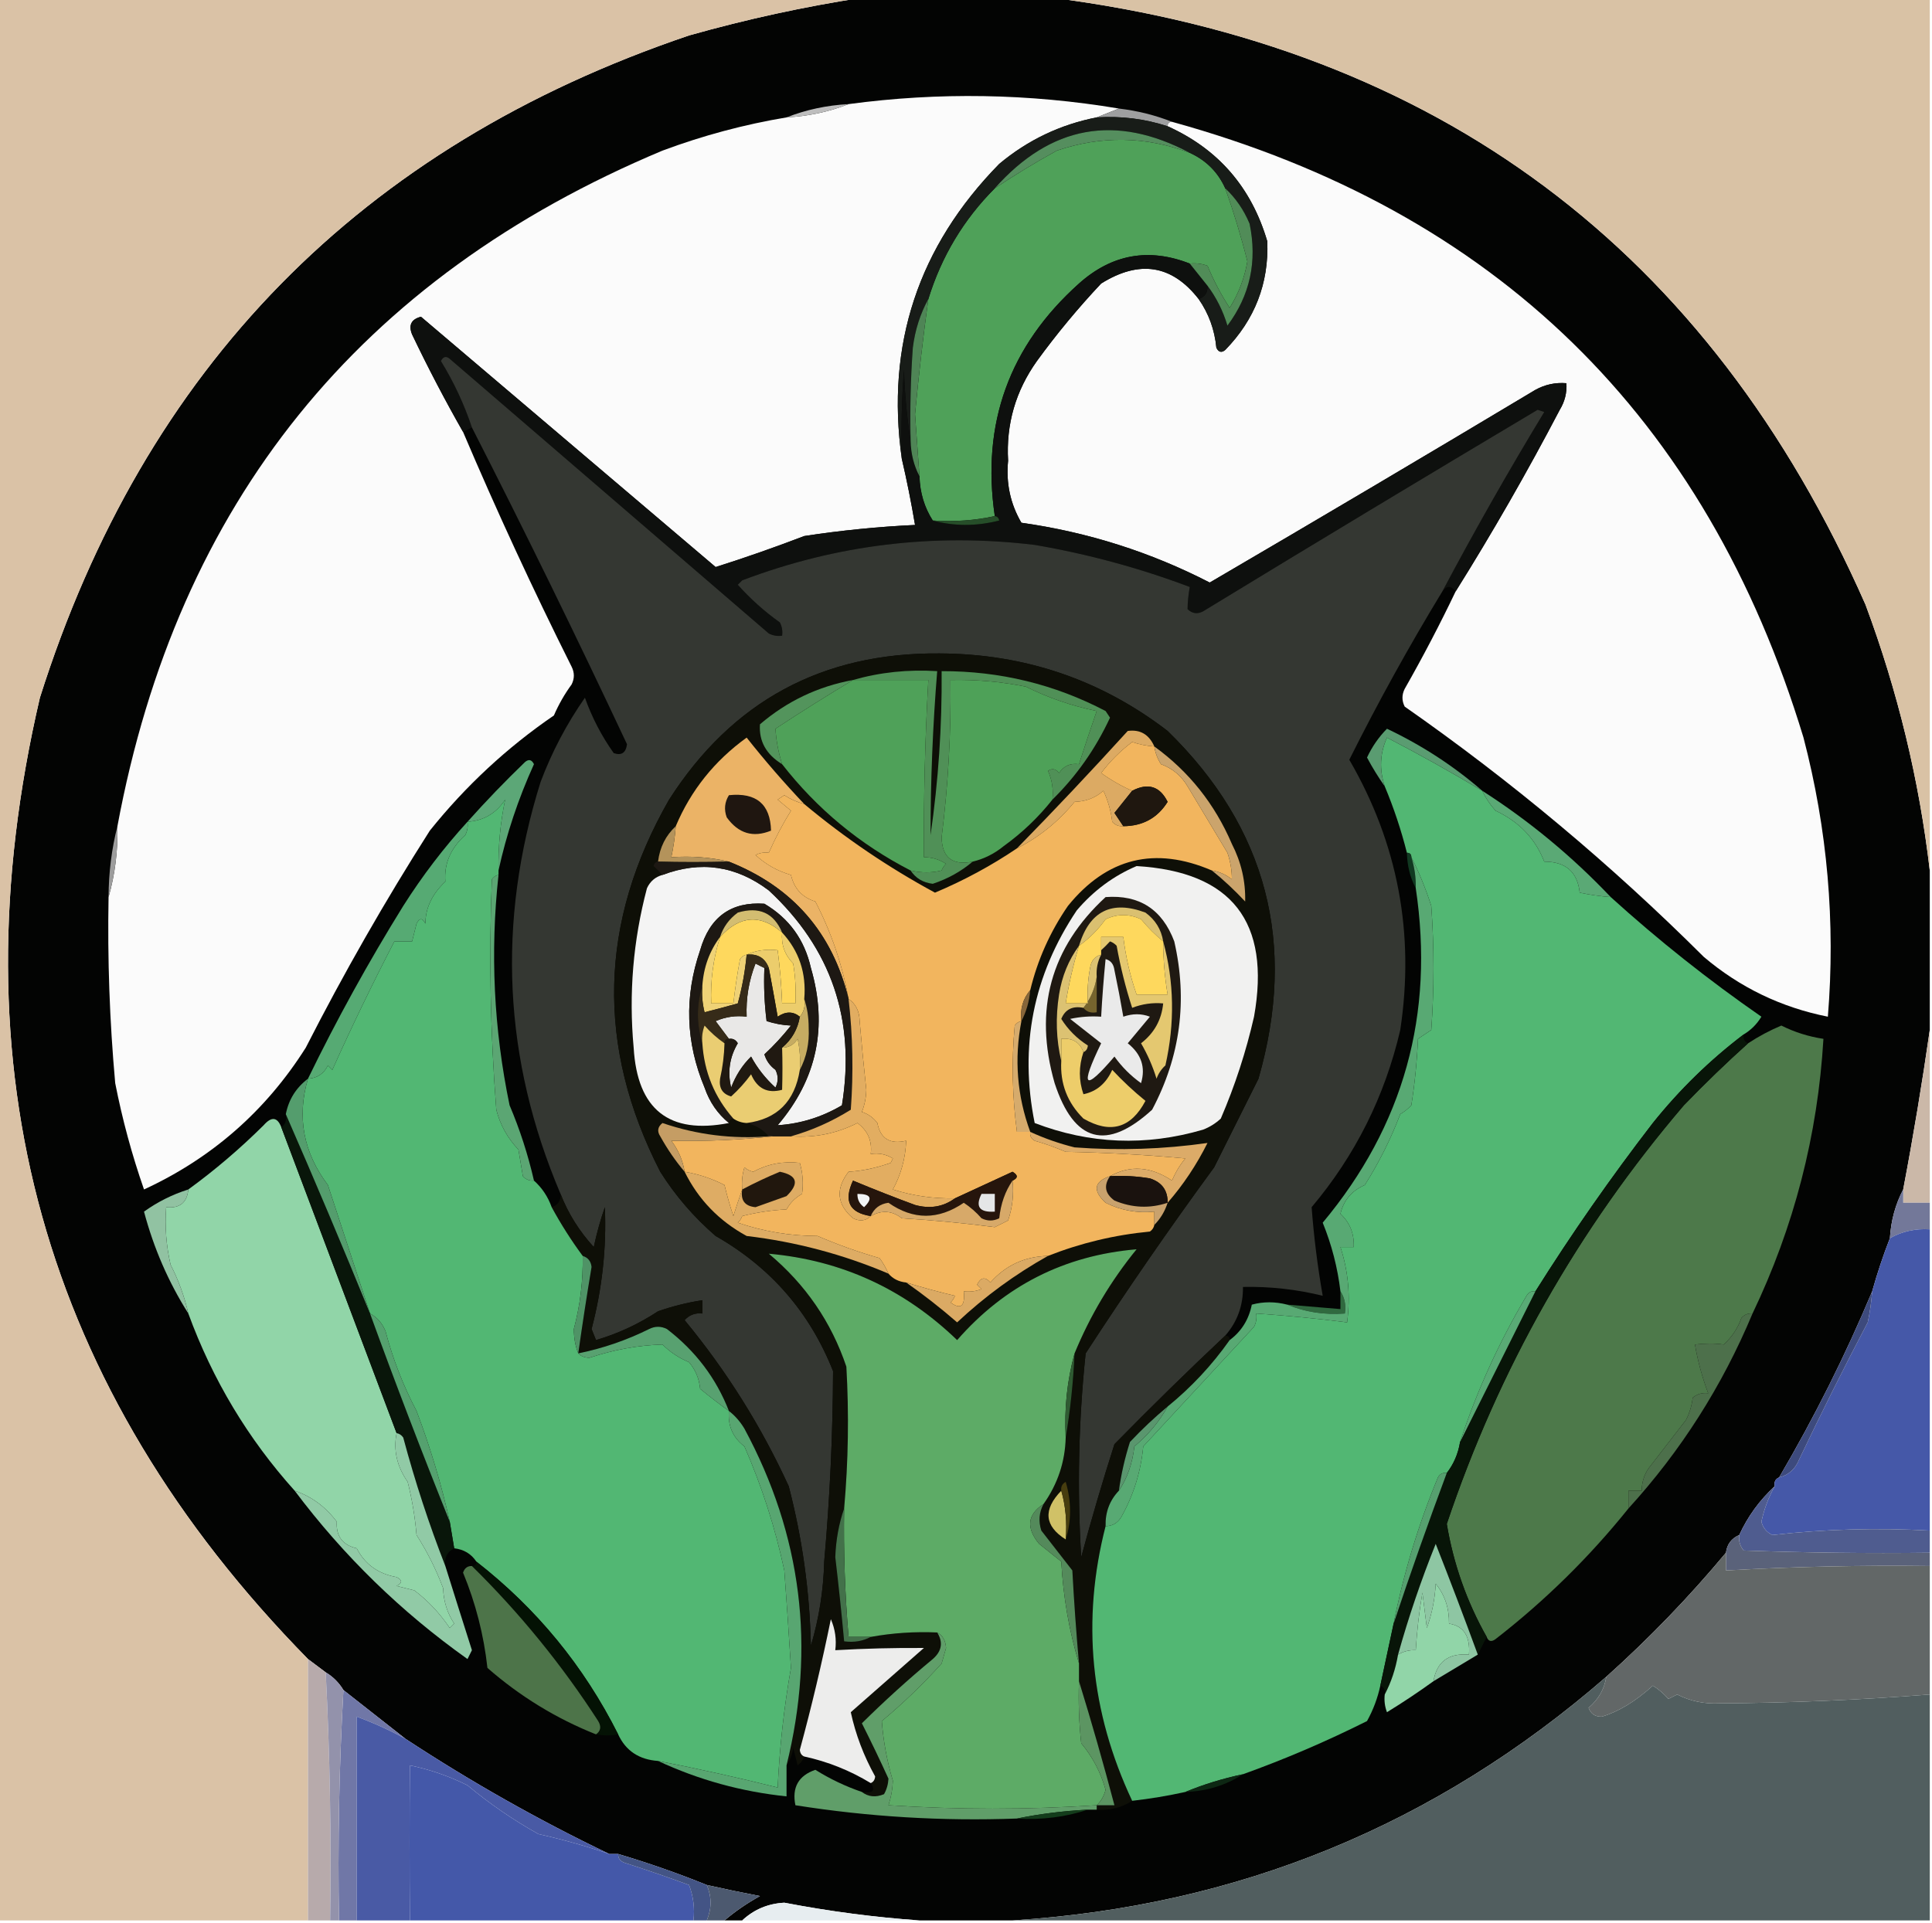 <?xml version="1.0" encoding="UTF-8"?>
<!DOCTYPE svg PUBLIC "-//W3C//DTD SVG 1.1//EN" "http://www.w3.org/Graphics/SVG/1.1/DTD/svg11.dtd">
<svg xmlns="http://www.w3.org/2000/svg" version="1.1" width="436px" height="434px" style="shape-rendering:geometricPrecision; text-rendering:geometricPrecision; image-rendering:optimizeQuality; fill-rule:evenodd; clip-rule:evenodd" xmlns:xlink="http://www.w3.org/1999/xlink">
<g><path style="opacity:1" fill="#030403" d="M 194.5,-0.5 C 208.833,-0.5 223.167,-0.5 237.5,-0.5C 324.503,10.682 385.669,56.349 421,136.5C 428.28,156.057 433.113,176.057 435.5,196.5C 435.5,208.5 435.5,220.5 435.5,232.5C 433.795,244.412 431.795,256.412 429.5,268.5C 427.742,271.854 426.742,275.521 426.5,279.5C 424.997,283.341 423.664,287.341 422.5,291.5C 416.467,305.9 409.467,319.9 401.5,333.5C 400.662,333.842 400.328,334.508 400.5,335.5C 397.102,338.627 394.435,342.293 392.5,346.5C 390.738,347.262 389.738,348.596 389.5,350.5C 381.228,360.441 372.228,369.774 362.5,378.5C 324.047,411.948 279.38,430.282 228.5,433.5C 221.5,433.5 214.5,433.5 207.5,433.5C 197.398,432.797 187.231,431.463 177,429.5C 173.319,429.697 170.152,431.031 167.5,433.5C 166.167,433.5 164.833,433.5 163.5,433.5C 165.927,431.442 168.593,429.609 171.5,428C 167.468,427.227 163.468,426.394 159.5,425.5C 153.022,422.873 146.355,420.539 139.5,418.5C 138.833,418.5 138.167,418.5 137.5,418.5C 121.628,410.894 106.294,402.228 91.5,392.5C 86.858,388.864 82.191,385.197 77.5,381.5C 76.5,379.833 75.167,378.5 73.5,377.5C 72.167,376.5 70.833,375.5 69.5,374.5C 9.661,313.504 -10.506,241.17 9,157.5C 32.59,82.91 81.423,33.077 155.5,8C 168.469,4.337 181.469,1.503 194.5,-0.5 Z"/></g>
<g><path style="opacity:1" fill="#d9c2a5" d="M 237.5,-0.5 C 303.5,-0.5 369.5,-0.5 435.5,-0.5C 435.5,65.167 435.5,130.833 435.5,196.5C 433.113,176.057 428.28,156.057 421,136.5C 385.669,56.349 324.503,10.682 237.5,-0.5 Z"/></g>
<g><path style="opacity:1" fill="#fbfbfb" d="M 252.5,24.5 C 250.833,25.167 249.167,25.833 247.5,26.5C 239.273,28.114 231.939,31.614 225.5,37C 207.23,55.642 199.897,77.809 203.5,103.5C 204.657,108.462 205.657,113.462 206.5,118.5C 198.13,118.894 189.797,119.728 181.5,121C 174.787,123.569 168.12,125.903 161.5,128C 139.322,109.153 117.155,90.32 95,71.5C 92.812,72.059 92.146,73.393 93,75.5C 96.593,83.021 100.426,90.354 104.5,97.5C 112.108,115.385 120.274,133.051 129,150.5C 129.667,151.833 129.667,153.167 129,154.5C 127.414,156.67 126.08,159.004 125,161.5C 114.411,168.753 105.078,177.42 97,187.5C 86.908,203.345 77.575,219.678 69,236.5C 59.982,250.759 47.815,261.426 32.5,268.5C 29.765,260.665 27.599,252.665 26,244.5C 24.738,230.53 24.238,216.53 24.5,202.5C 25.957,197.402 26.624,192.069 26.5,186.5C 40.072,113.511 81.072,62.678 149.5,34C 158.629,30.594 167.962,28.094 177.5,26.5C 182.45,26.23 187.117,25.23 191.5,23.5C 211.831,20.765 232.164,21.099 252.5,24.5 Z"/></g>
<g><path style="opacity:1" fill="#bdbdbd" d="M 191.5,23.5 C 187.117,25.23 182.45,26.23 177.5,26.5C 181.883,24.77 186.55,23.77 191.5,23.5 Z"/></g>
<g><path style="opacity:1" fill="#9e9fa0" d="M 252.5,24.5 C 256.736,25.009 260.736,26.009 264.5,27.5C 263.833,27.5 263.5,27.833 263.5,28.5C 258.341,26.817 253.008,26.151 247.5,26.5C 249.167,25.833 250.833,25.167 252.5,24.5 Z"/></g>
<g><path style="opacity:1" fill="#fbfbfb" d="M 263.5,28.5 C 263.5,27.833 263.833,27.5 264.5,27.5C 337.497,47.664 384.997,93.997 407,166.5C 412.405,187.21 414.238,208.21 412.5,229.5C 401.978,227.405 392.644,222.905 384.5,216C 363.572,195.143 341.072,176.31 317,159.5C 316.333,158.167 316.333,156.833 317,155.5C 321.114,148.271 324.947,140.937 328.5,133.5C 336.812,120.222 344.645,106.555 352,92.5C 353.128,90.655 353.628,88.655 353.5,86.5C 351.011,86.298 348.677,86.798 346.5,88C 322.066,102.633 297.566,117.133 273,131.5C 259.638,124.615 245.471,120.115 230.5,118C 228.002,113.721 227.002,109.054 227.5,104C 227.024,95.759 229.19,88.259 234,81.5C 238.456,75.375 243.289,69.542 248.5,64C 257.139,58.607 264.472,59.773 270.5,67.5C 272.776,70.761 274.11,74.428 274.5,78.5C 275.002,79.521 275.668,79.688 276.5,79C 283.18,72.148 286.347,63.981 286,54.5C 282.43,42.315 274.93,33.648 263.5,28.5 Z"/></g>
<g><path style="opacity:1" fill="#4fa159" d="M 268.5,34.5 C 272.188,36.188 274.855,38.855 276.5,42.5C 278.431,47.913 280.097,53.413 281.5,59C 280.855,62.769 279.522,66.269 277.5,69.5C 275.55,66.485 273.884,63.319 272.5,60C 271.207,59.51 269.873,59.343 268.5,59.5C 259.248,55.88 250.915,57.38 243.5,64C 227.768,78.094 221.434,95.594 224.5,116.5C 220.03,117.486 215.363,117.819 210.5,117.5C 208.604,114.54 207.604,111.207 207.5,107.5C 207.168,102.839 206.835,98.172 206.5,93.5C 207.316,84.794 208.316,76.128 209.5,67.5C 212.472,57.881 217.472,49.547 224.5,42.5C 229.021,39.49 233.687,36.657 238.5,34C 248.569,30.588 258.569,30.755 268.5,34.5 Z"/></g>
<g><path style="opacity:1" fill="#181c18" d="M 247.5,26.5 C 253.008,26.151 258.341,26.817 263.5,28.5C 274.93,33.648 282.43,42.315 286,54.5C 286.347,63.981 283.18,72.148 276.5,79C 275.668,79.688 275.002,79.521 274.5,78.5C 274.11,74.428 272.776,70.761 270.5,67.5C 271.906,67.027 272.573,66.027 272.5,64.5C 274.497,67.16 275.997,70.16 277,73.5C 282.101,66.676 283.768,59.01 282,50.5C 280.694,47.379 278.86,44.713 276.5,42.5C 274.855,38.855 272.188,36.188 268.5,34.5C 251.773,25.632 237.107,28.299 224.5,42.5C 217.472,49.547 212.472,57.881 209.5,67.5C 207.665,70.842 206.498,74.509 206,78.5C 205.5,85.492 205.334,92.492 205.5,99.5C 204.673,94.349 204.173,89.016 204,83.5C 203.5,90.158 203.334,96.825 203.5,103.5C 199.897,77.809 207.23,55.642 225.5,37C 231.939,31.614 239.273,28.114 247.5,26.5 Z"/></g>
<g><path style="opacity:1" fill="#558e5e" d="M 268.5,34.5 C 258.569,30.755 248.569,30.588 238.5,34C 233.687,36.657 229.021,39.49 224.5,42.5C 237.107,28.299 251.773,25.632 268.5,34.5 Z"/></g>
<g><path style="opacity:1" fill="#0e100e" d="M 268.5,59.5 C 269.833,61.167 271.167,62.833 272.5,64.5C 272.573,66.027 271.906,67.027 270.5,67.5C 264.472,59.773 257.139,58.607 248.5,64C 243.289,69.542 238.456,75.375 234,81.5C 229.19,88.259 227.024,95.759 227.5,104C 227.002,109.054 228.002,113.721 230.5,118C 245.471,120.115 259.638,124.615 273,131.5C 297.566,117.133 322.066,102.633 346.5,88C 348.677,86.798 351.011,86.298 353.5,86.5C 353.628,88.655 353.128,90.655 352,92.5C 344.645,106.555 336.812,120.222 328.5,133.5C 327.5,132.167 326.5,132.167 325.5,133.5C 332.777,119.779 340.444,106.279 348.5,93C 348,92.833 347.5,92.667 347,92.5C 321.767,107.534 296.6,122.701 271.5,138C 270.216,138.684 269.049,138.517 268,137.5C 268.019,135.893 268.185,134.226 268.5,132.5C 257.167,128.224 245.5,125.058 233.5,123C 210.778,120.272 188.778,122.938 167.5,131C 167.167,131.333 166.833,131.667 166.5,132C 169.369,135.204 172.535,138.037 176,140.5C 176.483,141.448 176.649,142.448 176.5,143.5C 175.448,143.649 174.448,143.483 173.5,143C 149.525,122.363 125.525,101.696 101.5,81C 100.668,80.312 100.002,80.479 99.5,81.5C 102.411,86.235 104.744,91.235 106.5,96.5C 105.833,96.833 105.167,97.167 104.5,97.5C 100.426,90.354 96.593,83.021 93,75.5C 92.146,73.393 92.812,72.059 95,71.5C 117.155,90.32 139.322,109.153 161.5,128C 168.12,125.903 174.787,123.569 181.5,121C 189.797,119.728 198.13,118.894 206.5,118.5C 205.657,113.462 204.657,108.462 203.5,103.5C 203.334,96.825 203.5,90.158 204,83.5C 204.173,89.016 204.673,94.349 205.5,99.5C 205.565,102.428 206.232,105.095 207.5,107.5C 207.604,111.207 208.604,114.54 210.5,117.5C 215.348,118.814 220.348,118.814 225.5,117.5C 225.376,116.893 225.043,116.56 224.5,116.5C 221.434,95.594 227.768,78.094 243.5,64C 250.915,57.38 259.248,55.88 268.5,59.5 Z"/></g>
<g><path style="opacity:1" fill="#518c58" d="M 276.5,42.5 C 278.86,44.713 280.694,47.379 282,50.5C 283.768,59.01 282.101,66.676 277,73.5C 275.997,70.16 274.497,67.16 272.5,64.5C 271.167,62.833 269.833,61.167 268.5,59.5C 269.873,59.343 271.207,59.51 272.5,60C 273.884,63.319 275.55,66.485 277.5,69.5C 279.522,66.269 280.855,62.769 281.5,59C 280.097,53.413 278.431,47.913 276.5,42.5 Z"/></g>
<g><path style="opacity:1" fill="#343732" d="M 325.5,133.5 C 318.006,145.815 311.006,158.481 304.5,171.5C 315.466,190.385 319.299,210.719 316,232.5C 312.507,247.486 305.84,260.82 296,272.5C 296.502,279.185 297.335,285.851 298.5,292.5C 292.6,291.043 286.6,290.377 280.5,290.5C 280.564,294.699 279.231,298.366 276.5,301.5C 268.04,309.459 259.707,317.626 251.5,326C 248.8,334.435 246.3,342.935 244,351.5C 243.065,336.112 243.398,320.779 245,305.5C 254.276,291.225 263.943,277.225 274,263.5C 277.333,256.833 280.667,250.167 284,243.5C 292.747,213.057 285.914,186.891 263.5,165C 248.417,153.416 231.251,147.583 212,147.5C 185.562,147.283 165.228,158.283 151,180.5C 135.145,208.187 134.478,236.187 149,264.5C 152.419,269.923 156.585,274.756 161.5,279C 173.918,286.083 182.751,296.249 188,309.5C 187.944,323.846 187.277,338.179 186,352.5C 185.836,358.975 184.836,365.309 183,371.5C 182.732,359.293 181.066,347.293 178,335.5C 171.812,321.976 163.978,309.476 154.5,298C 155.563,296.812 156.897,296.312 158.5,296.5C 158.5,295.5 158.5,294.5 158.5,293.5C 155.11,294.023 151.777,294.857 148.5,296C 144.136,298.876 139.469,301.043 134.5,302.5C 134.167,301.667 133.833,300.833 133.5,300C 135.891,290.91 136.891,281.743 136.5,272.5C 135.478,275.441 134.645,278.441 134,281.5C 130.711,277.907 128.211,273.907 126.5,269.5C 113.588,239.141 112.088,208.141 122,176.5C 124.554,169.724 127.887,163.391 132,157.5C 133.603,161.987 135.77,166.154 138.5,170C 140.237,170.612 141.237,169.946 141.5,168C 130.147,143.798 118.481,119.965 106.5,96.5C 104.744,91.235 102.411,86.235 99.5,81.5C 100.002,80.479 100.668,80.312 101.5,81C 125.525,101.696 149.525,122.363 173.5,143C 174.448,143.483 175.448,143.649 176.5,143.5C 176.649,142.448 176.483,141.448 176,140.5C 172.535,138.037 169.369,135.204 166.5,132C 166.833,131.667 167.167,131.333 167.5,131C 188.778,122.938 210.778,120.272 233.5,123C 245.5,125.058 257.167,128.224 268.5,132.5C 268.185,134.226 268.019,135.893 268,137.5C 269.049,138.517 270.216,138.684 271.5,138C 296.6,122.701 321.767,107.534 347,92.5C 347.5,92.667 348,92.833 348.5,93C 340.444,106.279 332.777,119.779 325.5,133.5 Z"/></g>
<g><path style="opacity:1" fill="#4f8556" d="M 209.5,67.5 C 208.316,76.128 207.316,84.794 206.5,93.5C 206.835,98.172 207.168,102.839 207.5,107.5C 206.232,105.095 205.565,102.428 205.5,99.5C 205.334,92.492 205.5,85.492 206,78.5C 206.498,74.509 207.665,70.842 209.5,67.5 Z"/></g>
<g><path style="opacity:1" fill="#264e29" d="M 224.5,116.5 C 225.043,116.56 225.376,116.893 225.5,117.5C 220.348,118.814 215.348,118.814 210.5,117.5C 215.363,117.819 220.03,117.486 224.5,116.5 Z"/></g>
<g><path style="opacity:1" fill="#0e0f07" d="M 276.5,301.5 C 277.167,301.5 277.5,301.833 277.5,302.5C 273.511,308.155 268.844,313.155 263.5,317.5C 260.536,319.962 257.703,322.629 255,325.5C 253.846,329.104 253.013,332.771 252.5,336.5C 250.415,338.684 249.415,341.351 249.5,344.5C 244.048,365.742 246.048,386.409 255.5,406.5C 253.118,408.046 250.451,408.713 247.5,408.5C 247.5,408.167 247.5,407.833 247.5,407.5C 248.833,407.5 250.167,407.5 251.5,407.5C 249.001,398.017 246.334,388.683 243.5,379.5C 243.5,378.167 243.5,376.833 243.5,375.5C 242.876,368.518 242.376,361.518 242,354.5C 239.705,351.53 237.372,348.53 235,345.5C 234.322,343.402 234.489,341.402 235.5,339.5C 238.696,334.985 240.362,329.985 240.5,324.5C 241.543,318.35 242.21,312.016 242.5,305.5C 246.011,296.978 250.678,289.145 256.5,282C 240.227,283.386 226.727,290.22 216,302.5C 204.058,290.972 189.891,284.472 173.5,283C 181.777,289.923 187.61,298.423 191,308.5C 191.61,319.181 191.444,329.847 190.5,340.5C 189.314,343.938 188.647,347.604 188.5,351.5C 189.25,357.832 189.917,364.165 190.5,370.5C 192.735,370.795 194.735,370.461 196.5,369.5C 201.438,368.608 206.438,368.274 211.5,368.5C 212.88,370.719 212.546,372.719 210.5,374.5C 204.944,379.107 199.611,383.941 194.5,389C 196.608,393.182 198.608,397.349 200.5,401.5C 200.43,402.772 200.097,403.938 199.5,405C 197.613,405.78 195.946,405.613 194.5,404.5C 196.993,404.869 197.66,404.203 196.5,402.5C 197.097,402.265 197.43,401.765 197.5,401C 194.922,396.362 193.088,391.528 192,386.5C 197.5,381.667 203,376.833 208.5,372C 201.844,371.952 195.178,372.119 188.5,372.5C 188.808,370.076 188.474,367.743 187.5,365.5C 185.484,375.417 183.15,385.251 180.5,395C 180.57,395.765 180.903,396.265 181.5,396.5C 181.217,397.289 180.717,397.956 180,398.5C 179.667,397.167 179.333,395.833 179,394.5C 178.79,396.058 178.29,397.391 177.5,398.5C 184.107,371.843 180.941,346.51 168,322.5C 167.051,320.907 165.885,319.574 164.5,318.5C 161.611,311.095 156.944,304.928 150.5,300C 149.167,299.333 147.833,299.333 146.5,300C 141.393,302.536 136.06,304.369 130.5,305.5C 131.417,298.996 132.417,292.496 133.5,286C 133.361,284.699 132.695,283.866 131.5,283.5C 128.917,280.003 126.584,276.336 124.5,272.5C 125.906,272.027 126.573,271.027 126.5,269.5C 128.211,273.907 130.711,277.907 134,281.5C 134.645,278.441 135.478,275.441 136.5,272.5C 136.891,281.743 135.891,290.91 133.5,300C 133.833,300.833 134.167,301.667 134.5,302.5C 139.469,301.043 144.136,298.876 148.5,296C 151.777,294.857 155.11,294.023 158.5,293.5C 158.5,294.5 158.5,295.5 158.5,296.5C 156.897,296.312 155.563,296.812 154.5,298C 163.978,309.476 171.812,321.976 178,335.5C 181.066,347.293 182.732,359.293 183,371.5C 184.836,365.309 185.836,358.975 186,352.5C 187.277,338.179 187.944,323.846 188,309.5C 182.751,296.249 173.918,286.083 161.5,279C 156.585,274.756 152.419,269.923 149,264.5C 134.478,236.187 135.145,208.187 151,180.5C 165.228,158.283 185.562,147.283 212,147.5C 231.251,147.583 248.417,153.416 263.5,165C 285.914,186.891 292.747,213.057 284,243.5C 280.667,250.167 277.333,256.833 274,263.5C 263.943,277.225 254.276,291.225 245,305.5C 243.398,320.779 243.065,336.112 244,351.5C 246.3,342.935 248.8,334.435 251.5,326C 259.707,317.626 268.04,309.459 276.5,301.5 Z"/></g>
<g><path style="opacity:1" fill="#4ea158" d="M 237.5,180.5 C 234.335,184.498 230.668,187.998 226.5,191C 224.423,192.705 222.09,193.872 219.5,194.5C 214.915,195.408 212.582,193.575 212.5,189C 213.981,177.213 214.648,165.38 214.5,153.5C 220.221,153.369 225.888,153.869 231.5,155C 236.574,157.525 241.907,159.358 247.5,160.5C 246.102,164.532 244.769,168.532 243.5,172.5C 241.549,172.227 240.049,172.893 239,174.5C 238.282,173.549 237.449,173.383 236.5,174C 237.423,176.041 237.756,178.208 237.5,180.5 Z"/></g>
<g><path style="opacity:1" fill="#4fa159" d="M 192.5,153.5 C 198.167,153.5 203.833,153.5 209.5,153.5C 208.753,166.82 208.42,180.153 208.5,193.5C 210.308,193.491 211.975,193.991 213.5,195C 213.043,195.414 212.709,195.914 212.5,196.5C 210.282,197.057 207.949,197.057 205.5,196.5C 194.055,190.616 184.388,182.616 176.5,172.5C 175.66,169.826 175.16,167.159 175,164.5C 180.768,160.701 186.601,157.034 192.5,153.5 Z"/></g>
<g><path style="opacity:1" fill="#53945c" d="M 192.5,153.5 C 186.601,157.034 180.768,160.701 175,164.5C 175.16,167.159 175.66,169.826 176.5,172.5C 172.91,170.305 171.243,167.305 171.5,163.5C 177.607,158.28 184.607,154.946 192.5,153.5 Z"/></g>
<g><path style="opacity:1" fill="#52b773" d="M 334.5,178.5 C 335.252,180.1 336.252,181.6 337.5,183C 342.805,185.467 346.472,189.301 348.5,194.5C 353.334,194.49 356.001,196.824 356.5,201.5C 358.806,201.993 361.139,202.326 363.5,202.5C 374.239,212.237 385.572,221.237 397.5,229.5C 396.479,231.188 395.145,232.521 393.5,233.5C 385.846,239.321 379.013,245.987 373,253.5C 363.524,265.794 354.691,278.46 346.5,291.5C 345.624,291.369 344.957,291.702 344.5,292.5C 338.275,302.992 333.275,313.992 329.5,325.5C 329.065,328.157 328.065,330.491 326.5,332.5C 325.624,332.369 324.957,332.702 324.5,333.5C 320.082,344.171 316.749,355.171 314.5,366.5C 313.497,371.173 312.497,375.839 311.5,380.5C 310.897,383.308 309.897,385.974 308.5,388.5C 299.309,393.102 289.976,397.102 280.5,400.5C 275.951,401.463 271.617,402.796 267.5,404.5C 263.538,405.376 259.538,406.042 255.5,406.5C 246.048,386.409 244.048,365.742 249.5,344.5C 251.017,344.489 252.184,343.823 253,342.5C 255.791,337.572 257.458,332.239 258,326.5C 266.242,317.585 274.575,308.585 283,299.5C 283.483,298.552 283.649,297.552 283.5,296.5C 290.399,296.97 297.232,297.636 304,298.5C 304.791,292.704 304.291,287.037 302.5,281.5C 303.5,281.5 304.5,281.5 305.5,281.5C 305.635,278.493 304.635,275.993 302.5,274C 303.213,270.948 305.046,268.782 308,267.5C 311.199,262.435 313.866,257.102 316,251.5C 316.925,250.953 317.758,250.287 318.5,249.5C 319.283,244.553 319.783,239.553 320,234.5C 321,233.833 322,233.167 323,232.5C 323.667,223.167 323.667,213.833 323,204.5C 321.717,200.512 320.217,196.845 318.5,193.5C 318.5,192.833 318.167,192.5 317.5,192.5C 316.208,187.373 314.542,182.373 312.5,177.5C 311.237,173.729 311.404,170.063 313,166.5C 320.282,170.279 327.448,174.279 334.5,178.5 Z"/></g>
<g><path style="opacity:1" fill="#dcaa63" d="M 260.5,168.5 C 258.801,168.38 257.135,168.046 255.5,167.5C 252.861,169.473 250.527,171.806 248.5,174.5C 250.784,176.136 253.118,177.469 255.5,178.5C 254.19,180.148 252.857,181.814 251.5,183.5C 252.193,184.518 252.859,185.518 253.5,186.5C 252.504,186.586 251.671,186.252 251,185.5C 250.71,183.048 250.044,180.715 249,178.5C 247.214,180.099 245.047,180.933 242.5,181C 238.837,185.477 234.504,188.977 229.5,191.5C 237.911,182.917 246.244,174.084 254.5,165C 257.304,164.613 259.304,165.779 260.5,168.5 Z"/></g>
<g><path style="opacity:1" fill="#5a9c71" d="M 334.5,178.5 C 327.448,174.279 320.282,170.279 313,166.5C 311.404,170.063 311.237,173.729 312.5,177.5C 311.06,175.465 309.727,173.298 308.5,171C 309.635,168.559 311.135,166.392 313,164.5C 320.871,168.227 328.038,172.894 334.5,178.5 Z"/></g>
<g><path style="opacity:1" fill="#ebb366" d="M 181.5,181.5 C 179.906,181.08 178.406,180.414 177,179.5C 176.5,179.833 176,180.167 175.5,180.5C 176.5,181.333 177.5,182.167 178.5,183C 176.605,186.058 174.938,189.224 173.5,192.5C 172.448,192.351 171.448,192.517 170.5,193C 172.803,195.134 175.469,196.634 178.5,197.5C 179.197,200.573 181.03,202.573 184,203.5C 187.595,210.451 190.095,217.785 191.5,225.5C 187.868,210.532 178.868,200.198 164.5,194.5C 160.366,193.515 156.032,193.182 151.5,193.5C 151.993,191.194 152.326,188.861 152.5,186.5C 155.916,178.405 161.249,171.738 168.5,166.5C 172.595,171.678 176.928,176.678 181.5,181.5 Z"/></g>
<g><path style="opacity:1" fill="#5ca777" d="M 112.5,196.5 C 112.415,191.021 112.915,185.688 114,180.5C 111.971,183.596 109.138,185.262 105.5,185.5C 109.63,180.869 113.963,176.369 118.5,172C 119.332,171.312 119.998,171.479 120.5,172.5C 116.949,180.328 114.282,188.328 112.5,196.5 Z"/></g>
<g><path style="opacity:1" fill="#1f1610" d="M 164.5,179.5 C 170.679,178.858 173.846,181.525 174,187.5C 169.96,189.153 166.627,188.153 164,184.5C 163.36,182.735 163.527,181.068 164.5,179.5 Z"/></g>
<g><path style="opacity:1" fill="#509057" d="M 237.5,180.5 C 237.756,178.208 237.423,176.041 236.5,174C 237.449,173.383 238.282,173.549 239,174.5C 240.049,172.893 241.549,172.227 243.5,172.5C 244.769,168.532 246.102,164.532 247.5,160.5C 241.907,159.358 236.574,157.525 231.5,155C 225.888,153.869 220.221,153.369 214.5,153.5C 214.648,165.38 213.981,177.213 212.5,189C 212.582,193.575 214.915,195.408 219.5,194.5C 216.875,196.72 213.875,198.386 210.5,199.5C 208.308,199.243 206.641,198.243 205.5,196.5C 207.949,197.057 210.282,197.057 212.5,196.5C 212.709,195.914 213.043,195.414 213.5,195C 211.975,193.991 210.308,193.491 208.5,193.5C 208.42,180.153 208.753,166.82 209.5,153.5C 203.833,153.5 198.167,153.5 192.5,153.5C 198.574,151.752 204.907,151.085 211.5,151.5C 210.503,163.818 210.003,176.151 210,188.5C 211.772,176.23 212.606,163.897 212.5,151.5C 225.652,151.467 237.985,154.467 249.5,160.5C 249.833,161 250.167,161.5 250.5,162C 247.257,169.005 242.924,175.171 237.5,180.5 Z"/></g>
<g><path style="opacity:1" fill="#5aa975" d="M 334.5,178.5 C 345.128,185.317 354.795,193.317 363.5,202.5C 361.139,202.326 358.806,201.993 356.5,201.5C 356.001,196.824 353.334,194.49 348.5,194.5C 346.472,189.301 342.805,185.467 337.5,183C 336.252,181.6 335.252,180.1 334.5,178.5 Z"/></g>
<g><path style="opacity:1" fill="#b4935b" d="M 152.5,186.5 C 152.326,188.861 151.993,191.194 151.5,193.5C 156.032,193.182 160.366,193.515 164.5,194.5C 158.918,194.631 153.584,194.631 148.5,194.5C 148.896,191.279 150.229,188.612 152.5,186.5 Z"/></g>
<g><path style="opacity:1" fill="#f2b55e" d="M 260.5,168.5 C 260.709,169.922 261.209,171.255 262,172.5C 264.59,173.45 266.59,175.116 268,177.5C 270.968,182.48 273.968,187.48 277,192.5C 277.681,194.529 278.014,196.529 278,198.5C 276.67,197.418 275.17,196.751 273.5,196.5C 260.633,190.973 249.8,193.639 241,204.5C 236.984,210.335 234.151,216.669 232.5,223.5C 230.837,225.438 230.171,227.772 230.5,230.5C 229.883,230.611 229.383,230.944 229,231.5C 228.264,239.535 228.431,247.535 229.5,255.5C 230.5,255.5 231.5,255.5 232.5,255.5C 232.369,256.376 232.702,257.043 233.5,257.5C 235.889,258.18 238.222,259.014 240.5,260C 249.518,260.168 258.518,260.668 267.5,261.5C 266.248,263.001 265.248,264.668 264.5,266.5C 259.703,263.299 255.036,262.966 250.5,265.5C 246.879,266.736 246.545,268.736 249.5,271.5C 252.95,273.224 256.617,273.891 260.5,273.5C 260.5,274.5 260.5,275.5 260.5,276.5C 260.389,277.117 260.056,277.617 259.5,278C 251.543,278.757 243.876,280.59 236.5,283.5C 231.268,283.617 226.935,285.617 223.5,289.5C 222.325,288.145 221.325,288.312 220.5,290C 220.833,290.333 221.167,290.667 221.5,291C 220.207,291.49 218.873,291.657 217.5,291.5C 217.821,294.88 216.821,295.713 214.5,294C 214.957,293.586 215.291,293.086 215.5,292.5C 211.723,291.601 208.056,290.601 204.5,289.5C 202.847,289.34 201.514,288.674 200.5,287.5C 199.972,286.279 199.305,285.113 198.5,284C 193.739,282.642 189.072,280.975 184.5,279C 178.305,278.986 172.305,277.986 166.5,276C 166.957,275.586 167.291,275.086 167.5,274.5C 170.785,273.676 174.118,273.176 177.5,273C 178.333,271.5 179.5,270.333 181,269.5C 181.334,267.153 181.167,264.819 180.5,262.5C 176.725,262.072 173.225,262.739 170,264.5C 169.228,264.355 168.561,264.022 168,263.5C 167.506,265.134 167.34,266.801 167.5,268.5C 166.835,270.369 166.169,272.369 165.5,274.5C 164.727,272.187 164.06,269.854 163.5,267.5C 160.653,266.038 157.653,265.038 154.5,264.5C 154.082,261.91 153.082,259.577 151.5,257.5C 159.266,257.661 166.933,257.328 174.5,256.5C 175.833,256.5 177.167,256.5 178.5,256.5C 183.789,256.881 188.789,255.881 193.5,253.5C 195.854,255.246 196.854,257.579 196.5,260.5C 198.288,260.215 199.955,260.548 201.5,261.5C 201.333,261.833 201.167,262.167 201,262.5C 197.718,263.655 194.552,264.321 191.5,264.5C 188.515,268.385 188.849,271.885 192.5,275C 194.066,275.765 195.399,275.598 196.5,274.5C 199,273.11 201.333,273.277 203.5,275C 210.594,275.431 217.594,276.097 224.5,277C 225.5,276.5 226.5,276 227.5,275.5C 228.484,272.572 228.817,269.572 228.5,266.5C 229.773,265.923 229.773,265.257 228.5,264.5C 224.137,266.506 219.804,268.506 215.5,270.5C 210.694,270.604 206.028,269.937 201.5,268.5C 203.338,265.13 204.338,261.463 204.5,257.5C 200.838,258.363 198.672,257.03 198,253.5C 197.097,252.299 195.931,251.465 194.5,251C 195.122,249.431 195.456,247.764 195.5,246C 194.94,240.839 194.44,235.673 194,230.5C 193.95,228.256 193.117,226.589 191.5,225.5C 190.095,217.785 187.595,210.451 184,203.5C 181.03,202.573 179.197,200.573 178.5,197.5C 175.469,196.634 172.803,195.134 170.5,193C 171.448,192.517 172.448,192.351 173.5,192.5C 174.938,189.224 176.605,186.058 178.5,183C 177.5,182.167 176.5,181.333 175.5,180.5C 176,180.167 176.5,179.833 177,179.5C 178.406,180.414 179.906,181.08 181.5,181.5C 190.642,189.134 200.475,195.801 211,201.5C 217.569,198.729 223.736,195.396 229.5,191.5C 234.504,188.977 238.837,185.477 242.5,181C 245.047,180.933 247.214,180.099 249,178.5C 250.044,180.715 250.71,183.048 251,185.5C 251.671,186.252 252.504,186.586 253.5,186.5C 257.901,186.469 261.235,184.635 263.5,181C 261.751,177.478 259.085,176.645 255.5,178.5C 253.118,177.469 250.784,176.136 248.5,174.5C 250.527,171.806 252.861,169.473 255.5,167.5C 257.135,168.046 258.801,168.38 260.5,168.5 Z"/></g>
<g><path style="opacity:1" fill="#1f170f" d="M 253.5,186.5 C 252.859,185.518 252.193,184.518 251.5,183.5C 252.857,181.814 254.19,180.148 255.5,178.5C 259.085,176.645 261.751,177.478 263.5,181C 261.235,184.635 257.901,186.469 253.5,186.5 Z"/></g>
<g><path style="opacity:1" fill="#f4f4f4" d="M 164.5,253.5 C 150.992,256.139 143.826,250.472 143,236.5C 141.876,224.304 142.876,212.304 146,200.5C 146.72,198.944 147.887,197.944 149.5,197.5C 158.095,194.242 166.095,195.409 173.5,201C 187.626,214.115 193.126,230.282 190,249.5C 185.463,252.172 180.63,253.672 175.5,254C 184.36,243.609 186.86,231.776 183,218.5C 181.567,212.121 178.067,207.287 172.5,204C 164.982,203.486 160.149,206.986 158,214.5C 154.401,224.971 154.734,235.304 159,245.5C 160.116,248.756 161.949,251.422 164.5,253.5 Z"/></g>
<g><path style="opacity:1" fill="#f1f1f0" d="M 256.5,195.5 C 277.994,196.781 286.827,208.114 283,229.5C 281.201,237.396 278.701,245.063 275.5,252.5C 274.335,253.584 273.002,254.417 271.5,255C 258.592,258.771 245.926,258.271 233.5,253.5C 229.996,236.184 233.162,220.184 243,205.5C 246.802,201.037 251.302,197.703 256.5,195.5 Z"/></g>
<g><path style="opacity:1" fill="#52b773" d="M 112.5,196.5 C 112.5,196.833 112.5,197.167 112.5,197.5C 111.883,197.611 111.383,197.944 111,198.5C 110.324,215.851 110.658,233.184 112,250.5C 112.892,253.952 114.558,256.952 117,259.5C 117.333,261.5 117.667,263.5 118,265.5C 118.671,266.252 119.504,266.586 120.5,266.5C 122.316,268.118 123.649,270.118 124.5,272.5C 126.584,276.336 128.917,280.003 131.5,283.5C 131.597,289.126 130.931,294.626 129.5,300C 129.506,302.033 129.839,303.866 130.5,305.5C 131.097,306.139 131.93,306.472 133,306.5C 138.502,304.668 144.002,303.668 149.5,303.5C 151.211,305.201 153.211,306.534 155.5,307.5C 156.955,309.22 157.788,311.22 158,313.5C 160.184,315.288 162.351,316.954 164.5,318.5C 164.224,321.852 165.391,324.519 168,326.5C 171.959,335.577 174.959,344.91 177,354.5C 177.547,361.83 178.047,369.163 178.5,376.5C 176.93,385.397 175.93,394.397 175.5,403.5C 166.561,401.262 157.561,399.262 148.5,397.5C 144.211,397.204 141.211,395.204 139.5,391.5C 131.767,376.1 121.1,363.1 107.5,352.5C 106.341,350.75 104.674,349.75 102.5,349.5C 102.167,347.5 101.833,345.5 101.5,343.5C 99.605,335.027 97.105,326.694 94,318.5C 91.001,312.815 88.668,306.815 87,300.5C 86.26,298.681 85.093,297.348 83.5,296.5C 80.349,286.856 77.182,277.189 74,267.5C 68.452,260.136 66.952,252.136 69.5,243.5C 71.582,243.376 73.082,242.376 74,240.5C 74.333,240.833 74.667,241.167 75,241.5C 79.35,231.797 84.016,222.13 89,212.5C 90.333,212.5 91.667,212.5 93,212.5C 93.333,211.167 93.667,209.833 94,208.5C 94.667,207.167 95.333,207.167 96,208.5C 96.007,204.989 97.507,201.822 100.5,199C 100.192,194.972 101.692,191.472 105,188.5C 105.483,187.552 105.649,186.552 105.5,185.5C 109.138,185.262 111.971,183.596 114,180.5C 112.915,185.688 112.415,191.021 112.5,196.5 Z"/></g>
<g><path style="opacity:1" fill="#cba46c" d="M 260.5,168.5 C 268.31,174.156 274.143,181.489 278,190.5C 280.116,194.628 281.116,198.961 281,203.5C 278.604,200.933 276.104,198.6 273.5,196.5C 275.17,196.751 276.67,197.418 278,198.5C 278.014,196.529 277.681,194.529 277,192.5C 273.968,187.48 270.968,182.48 268,177.5C 266.59,175.116 264.59,173.45 262,172.5C 261.209,171.255 260.709,169.922 260.5,168.5 Z"/></g>
<g><path style="opacity:1" fill="#113921" d="M 317.5,192.5 C 318.167,192.5 318.5,192.833 318.5,193.5C 319.219,195.764 319.552,198.097 319.5,200.5C 318.232,198.095 317.565,195.428 317.5,192.5 Z"/></g>
<g><path style="opacity:1" fill="#9d9d9d" d="M 26.5,186.5 C 26.624,192.069 25.957,197.402 24.5,202.5C 24.527,196.949 25.194,191.616 26.5,186.5 Z"/></g>
<g><path style="opacity:1" fill="#56aa73" d="M 105.5,185.5 C 105.649,186.552 105.483,187.552 105,188.5C 101.692,191.472 100.192,194.972 100.5,199C 97.507,201.822 96.007,204.989 96,208.5C 95.333,207.167 94.667,207.167 94,208.5C 93.667,209.833 93.333,211.167 93,212.5C 91.667,212.5 90.333,212.5 89,212.5C 84.016,222.13 79.35,231.797 75,241.5C 74.667,241.167 74.333,240.833 74,240.5C 73.082,242.376 71.582,243.376 69.5,243.5C 75.975,230.173 83.142,217.173 91,204.5C 95.313,197.697 100.147,191.364 105.5,185.5 Z"/></g>
<g><path style="opacity:1" fill="#1f1912" d="M 249.5,202.5 C 257.111,201.93 262.278,205.264 265,212.5C 268.051,225.811 266.384,238.478 260,250.5C 249.717,259.89 242.384,257.89 238,244.5C 233.257,227.926 237.09,213.926 249.5,202.5 Z"/></g>
<g><path style="opacity:1" fill="#dac070" d="M 262.5,212.5 C 260.747,211.075 259.08,209.409 257.5,207.5C 254.834,206.262 252.168,206.262 249.5,207.5C 247.812,209.854 245.812,211.854 243.5,213.5C 245.882,205.642 250.882,203.142 258.5,206C 260.734,207.638 262.067,209.805 262.5,212.5 Z"/></g>
<g><path style="opacity:1" fill="#fed85d" d="M 262.5,212.5 C 262.505,216.534 262.838,220.534 263.5,224.5C 261.167,224.5 258.833,224.5 256.5,224.5C 255.046,220.345 254.046,216.012 253.5,211.5C 251.833,211.5 250.167,211.5 248.5,211.5C 248.5,212.5 248.5,213.5 248.5,214.5C 248.5,214.833 248.5,215.167 248.5,215.5C 247.069,215.881 246.236,216.881 246,218.5C 245.503,221.146 245.336,223.813 245.5,226.5C 243.833,226.5 242.167,226.5 240.5,226.5C 241.204,222.094 242.204,217.76 243.5,213.5C 245.812,211.854 247.812,209.854 249.5,207.5C 252.168,206.262 254.834,206.262 257.5,207.5C 259.08,209.409 260.747,211.075 262.5,212.5 Z"/></g>
<g><path style="opacity:1" fill="#1d1813" d="M 148.5,194.5 C 153.584,194.631 158.918,194.631 164.5,194.5C 178.868,200.198 187.868,210.532 191.5,225.5C 192.455,233.814 192.622,242.148 192,250.5C 187.689,253.184 183.189,255.184 178.5,256.5C 177.167,256.5 175.833,256.5 174.5,256.5C 174.167,256.5 173.833,256.5 173.5,256.5C 172.198,254.972 170.531,253.972 168.5,253.5C 175.374,252.627 179.374,248.627 180.5,241.5C 182.006,238.644 182.672,235.477 182.5,232C 182.496,229.639 182.163,227.473 181.5,225.5C 182,219.668 180.334,214.668 176.5,210.5C 174.641,206.074 171.308,204.574 166.5,206C 164.536,207.451 163.203,209.284 162.5,211.5C 160.11,214.689 158.777,218.356 158.5,222.5C 157.167,226.833 157.167,231.167 158.5,235.5C 158.917,241.995 161.25,247.661 165.5,252.5C 164.833,252.5 164.5,252.833 164.5,253.5C 161.949,251.422 160.116,248.756 159,245.5C 154.734,235.304 154.401,224.971 158,214.5C 160.149,206.986 164.982,203.486 172.5,204C 178.067,207.287 181.567,212.121 183,218.5C 186.86,231.776 184.36,243.609 175.5,254C 180.63,253.672 185.463,252.172 190,249.5C 193.126,230.282 187.626,214.115 173.5,201C 166.095,195.409 158.095,194.242 149.5,197.5C 148.909,196.849 148.243,196.182 147.5,195.5C 147.624,194.893 147.957,194.56 148.5,194.5 Z"/></g>
<g><path style="opacity:1" fill="#e9e8e7" d="M 172.5,218.5 C 172.334,222.514 172.501,226.514 173,230.5C 174.889,231.097 176.722,231.431 178.5,231.5C 176.615,233.881 174.615,236.047 172.5,238C 172.93,239.434 173.764,240.601 175,241.5C 175.667,242.833 175.667,244.167 175,245.5C 172.722,243.421 170.889,241.087 169.5,238.5C 167.515,240.457 166.015,242.79 165,245.5C 164.149,241.958 164.649,238.625 166.5,235.5C 166.043,234.702 165.376,234.369 164.5,234.5C 163.524,233.185 162.524,231.852 161.5,230.5C 163.743,229.526 166.076,229.192 168.5,229.5C 168.33,225.355 168.997,221.355 170.5,217.5C 171.183,217.863 171.85,218.196 172.5,218.5 Z"/></g>
<g><path style="opacity:1" fill="#fed85d" d="M 176.5,210.5 C 176.264,213.226 177.097,215.559 179,217.5C 179.498,220.482 179.665,223.482 179.5,226.5C 178.5,226.5 177.5,226.5 176.5,226.5C 176.354,222.481 176.021,218.481 175.5,214.5C 172.941,214.198 170.607,214.532 168.5,215.5C 167.883,215.611 167.383,215.944 167,216.5C 166.39,219.827 165.89,223.161 165.5,226.5C 163.833,226.5 162.167,226.5 160.5,226.5C 160.294,221.346 160.961,216.346 162.5,211.5C 166.957,206.619 171.624,206.286 176.5,210.5 Z"/></g>
<g><path style="opacity:1" fill="#d3bd71" d="M 176.5,210.5 C 171.624,206.286 166.957,206.619 162.5,211.5C 163.203,209.284 164.536,207.451 166.5,206C 171.308,204.574 174.641,206.074 176.5,210.5 Z"/></g>
<g><path style="opacity:1" fill="#efd276" d="M 162.5,211.5 C 160.961,216.346 160.294,221.346 160.5,226.5C 162.167,226.5 163.833,226.5 165.5,226.5C 165.89,223.161 166.39,219.827 167,216.5C 167.383,215.944 167.883,215.611 168.5,215.5C 168.156,219.228 167.49,222.895 166.5,226.5C 163.973,227.214 161.473,227.88 159,228.5C 158.505,226.527 158.338,224.527 158.5,222.5C 158.777,218.356 160.11,214.689 162.5,211.5 Z"/></g>
<g><path style="opacity:1" fill="#e4c870" d="M 262.5,212.5 C 264.984,221.638 265.151,230.971 263,240.5C 262.085,241.328 261.419,242.328 261,243.5C 260.131,240.67 258.964,238.003 257.5,235.5C 260.471,233.203 262.138,230.203 262.5,226.5C 260.08,226.292 257.747,226.626 255.5,227.5C 254.015,222.931 252.848,218.264 252,213.5C 251.586,213.043 251.086,212.709 250.5,212.5C 249.818,213.243 249.151,213.909 248.5,214.5C 248.5,213.5 248.5,212.5 248.5,211.5C 250.167,211.5 251.833,211.5 253.5,211.5C 254.046,216.012 255.046,220.345 256.5,224.5C 258.833,224.5 261.167,224.5 263.5,224.5C 262.838,220.534 262.505,216.534 262.5,212.5 Z"/></g>
<g><path style="opacity:1" fill="#76642e" d="M 247.5,220.5 C 247.5,223.167 247.5,225.833 247.5,228.5C 246.209,228.737 245.209,228.404 244.5,227.5C 246.083,225.492 247.083,223.159 247.5,220.5 Z"/></g>
<g><path style="opacity:1" fill="#eccd6c" d="M 176.5,210.5 C 180.334,214.668 182,219.668 181.5,225.5C 181.768,227.099 181.434,228.432 180.5,229.5C 178.983,228.265 177.316,228.265 175.5,229.5C 174.833,225.687 174.166,222.021 173.5,218.5C 172.656,216.241 170.989,215.241 168.5,215.5C 170.607,214.532 172.941,214.198 175.5,214.5C 176.021,218.481 176.354,222.481 176.5,226.5C 177.5,226.5 178.5,226.5 179.5,226.5C 179.665,223.482 179.498,220.482 179,217.5C 177.097,215.559 176.264,213.226 176.5,210.5 Z"/></g>
<g><path style="opacity:1" fill="#87663a" d="M 232.5,223.5 C 232.279,226.067 231.612,228.401 230.5,230.5C 230.171,227.772 230.837,225.438 232.5,223.5 Z"/></g>
<g><path style="opacity:1" fill="#dcc272" d="M 243.5,213.5 C 242.204,217.76 241.204,222.094 240.5,226.5C 242.167,226.5 243.833,226.5 245.5,226.5C 245.336,223.813 245.503,221.146 246,218.5C 246.236,216.881 247.069,215.881 248.5,215.5C 247.699,217.042 247.366,218.708 247.5,220.5C 247.083,223.159 246.083,225.492 244.5,227.5C 242.052,227.01 240.385,227.843 239.5,230C 241.042,232.442 243.042,234.442 245.5,236C 245.43,236.765 245.097,237.265 244.5,237.5C 243.7,235.259 242.034,234.259 239.5,234.5C 239.5,236.167 239.5,237.833 239.5,239.5C 238.35,234.684 238.184,229.684 239,224.5C 239.644,220.381 241.144,216.715 243.5,213.5 Z"/></g>
<g><path style="opacity:1" fill="#5ba673" d="M 112.5,197.5 C 110.595,214.976 111.428,232.309 115,249.5C 117.325,254.977 119.159,260.644 120.5,266.5C 119.504,266.586 118.671,266.252 118,265.5C 117.667,263.5 117.333,261.5 117,259.5C 114.558,256.952 112.892,253.952 112,250.5C 110.658,233.184 110.324,215.851 111,198.5C 111.383,197.944 111.883,197.611 112.5,197.5 Z"/></g>
<g><path style="opacity:1" fill="#362b19" d="M 168.5,215.5 C 170.989,215.241 172.656,216.241 173.5,218.5C 173.167,218.5 172.833,218.5 172.5,218.5C 171.85,218.196 171.183,217.863 170.5,217.5C 168.997,221.355 168.33,225.355 168.5,229.5C 166.076,229.192 163.743,229.526 161.5,230.5C 162.524,231.852 163.524,233.185 164.5,234.5C 163.833,234.5 163.5,234.833 163.5,235.5C 161.871,234.375 160.371,233.041 159,231.5C 158.51,232.793 158.343,234.127 158.5,235.5C 157.167,231.167 157.167,226.833 158.5,222.5C 158.338,224.527 158.505,226.527 159,228.5C 161.473,227.88 163.973,227.214 166.5,226.5C 167.49,222.895 168.156,219.228 168.5,215.5 Z"/></g>
<g><path style="opacity:1" fill="#eaeaea" d="M 249.5,216.5 C 250.649,216.791 251.316,217.624 251.5,219C 252.234,222.501 252.9,226.001 253.5,229.5C 255.599,228.769 257.599,228.769 259.5,229.5C 257.833,231.5 256.167,233.5 254.5,235.5C 257.572,237.944 258.572,240.944 257.5,244.5C 255.167,242.833 253.167,240.833 251.5,238.5C 244.643,246.521 243.643,245.521 248.5,235.5C 246.167,233.667 243.833,231.833 241.5,230C 243.81,229.503 246.143,229.337 248.5,229.5C 248.739,225.158 249.073,220.824 249.5,216.5 Z"/></g>
<g><path style="opacity:1" fill="#d6ab6c" d="M 230.5,230.5 C 228.856,239.052 229.522,247.385 232.5,255.5C 231.5,255.5 230.5,255.5 229.5,255.5C 228.431,247.535 228.264,239.535 229,231.5C 229.383,230.944 229.883,230.611 230.5,230.5 Z"/></g>
<g><path style="opacity:1" fill="#4d794a" d="M 395.5,296.5 C 394.504,296.414 393.671,296.748 393,297.5C 392.163,299.844 390.829,301.844 389,303.5C 387.044,303.216 384.877,303.216 382.5,303.5C 383.154,307.298 384.154,310.964 385.5,314.5C 384.178,314.33 383.011,314.663 382,315.5C 381.798,317.256 381.298,318.922 380.5,320.5C 377.678,324.128 374.845,327.795 372,331.5C 370.991,333.025 370.491,334.692 370.5,336.5C 369.5,336.5 368.5,336.5 367.5,336.5C 367.5,337.833 367.5,339.167 367.5,340.5C 358.669,351.497 348.669,361.331 337.5,370C 336.563,370.692 335.897,370.525 335.5,369.5C 331.021,361.564 328.021,353.064 326.5,344C 338.224,309.053 356.057,277.553 380,249.5C 384.729,244.603 389.562,239.936 394.5,235.5C 396.895,233.93 399.395,232.597 402,231.5C 404.975,232.991 408.141,233.991 411.5,234.5C 410.212,256.244 404.879,276.911 395.5,296.5 Z"/></g>
<g><path style="opacity:1" fill="#c6ac62" d="M 181.5,225.5 C 182.163,227.473 182.496,229.639 182.5,232C 182.672,235.477 182.006,238.644 180.5,241.5C 180.663,239.143 180.497,236.81 180,234.5C 179.184,235.823 178.017,236.489 176.5,236.5C 178.705,234.637 180.039,232.303 180.5,229.5C 181.434,228.432 181.768,227.099 181.5,225.5 Z"/></g>
<g><path style="opacity:1" fill="#201911" d="M 172.5,218.5 C 172.833,218.5 173.167,218.5 173.5,218.5C 174.166,222.021 174.833,225.687 175.5,229.5C 177.316,228.265 178.983,228.265 180.5,229.5C 180.039,232.303 178.705,234.637 176.5,236.5C 176.598,239.549 176.598,242.715 176.5,246C 173.208,246.896 170.875,245.729 169.5,242.5C 168.162,244.337 166.662,246.003 165,247.5C 163.053,246.956 162.22,245.623 162.5,243.5C 163.095,240.86 163.428,238.193 163.5,235.5C 163.5,234.833 163.833,234.5 164.5,234.5C 165.376,234.369 166.043,234.702 166.5,235.5C 164.649,238.625 164.149,241.958 165,245.5C 166.015,242.79 167.515,240.457 169.5,238.5C 170.889,241.087 172.722,243.421 175,245.5C 175.667,244.167 175.667,242.833 175,241.5C 173.764,240.601 172.93,239.434 172.5,238C 174.615,236.047 176.615,233.881 178.5,231.5C 176.722,231.431 174.889,231.097 173,230.5C 172.501,226.514 172.334,222.514 172.5,218.5 Z"/></g>
<g><path style="opacity:1" fill="#eacd72" d="M 163.5,235.5 C 163.428,238.193 163.095,240.86 162.5,243.5C 162.22,245.623 163.053,246.956 165,247.5C 166.662,246.003 168.162,244.337 169.5,242.5C 170.875,245.729 173.208,246.896 176.5,246C 176.598,242.715 176.598,239.549 176.5,236.5C 178.017,236.489 179.184,235.823 180,234.5C 180.497,236.81 180.663,239.143 180.5,241.5C 179.374,248.627 175.374,252.627 168.5,253.5C 167.391,253.443 166.391,253.11 165.5,252.5C 161.25,247.661 158.917,241.995 158.5,235.5C 158.343,234.127 158.51,232.793 159,231.5C 160.371,233.041 161.871,234.375 163.5,235.5 Z"/></g>
<g><path style="opacity:1" fill="#edcd6a" d="M 244.5,237.5 C 243.427,240.721 243.427,243.888 244.5,247C 247.46,246.394 249.627,244.561 251,241.5C 253.349,244.017 255.849,246.35 258.5,248.5C 255.239,254.682 250.572,256.015 244.5,252.5C 240.876,248.918 239.209,244.585 239.5,239.5C 239.5,237.833 239.5,236.167 239.5,234.5C 242.034,234.259 243.7,235.259 244.5,237.5 Z"/></g>
<g><path style="opacity:1" fill="#e2ad61" d="M 191.5,225.5 C 193.117,226.589 193.95,228.256 194,230.5C 194.44,235.673 194.94,240.839 195.5,246C 195.456,247.764 195.122,249.431 194.5,251C 195.931,251.465 197.097,252.299 198,253.5C 198.672,257.03 200.838,258.363 204.5,257.5C 204.338,261.463 203.338,265.13 201.5,268.5C 206.028,269.937 210.694,270.604 215.5,270.5C 212.863,272.427 209.863,272.927 206.5,272C 201.794,270.265 197.127,268.431 192.5,266.5C 190.35,271.096 191.683,273.763 196.5,274.5C 195.399,275.598 194.066,275.765 192.5,275C 188.849,271.885 188.515,268.385 191.5,264.5C 194.552,264.321 197.718,263.655 201,262.5C 201.167,262.167 201.333,261.833 201.5,261.5C 199.955,260.548 198.288,260.215 196.5,260.5C 196.854,257.579 195.854,255.246 193.5,253.5C 188.789,255.881 183.789,256.881 178.5,256.5C 183.189,255.184 187.689,253.184 192,250.5C 192.622,242.148 192.455,233.814 191.5,225.5 Z"/></g>
<g><path style="opacity:1" fill="#c59d64" d="M 173.5,256.5 C 173.833,256.5 174.167,256.5 174.5,256.5C 166.933,257.328 159.266,257.661 151.5,257.5C 153.082,259.577 154.082,261.91 154.5,264.5C 152.442,262.073 150.609,259.407 149,256.5C 148.251,255.365 148.417,254.365 149.5,253.5C 157.262,256.154 165.262,257.154 173.5,256.5 Z"/></g>
<g><path style="opacity:1" fill="#91d5a8" d="M 63.5,254.5 C 72.149,277.439 80.816,300.439 89.5,323.5C 88.739,327.356 89.572,331.023 92,334.5C 92.993,338.442 93.66,342.442 94,346.5C 96.413,350.268 98.413,354.268 100,358.5C 100.096,361.451 100.929,364.118 102.5,366.5C 102.167,366.833 101.833,367.167 101.5,367.5C 99.217,364.129 96.551,361.295 93.5,359C 92.167,358.667 90.833,358.333 89.5,358C 90.833,357.333 90.833,356.667 89.5,356C 85.347,355.272 82.347,353.105 80.5,349.5C 77.316,348.784 75.816,346.784 76,343.5C 73.492,340.143 70.326,337.81 66.5,336.5C 55.97,324.789 47.97,311.455 42.5,296.5C 41.623,292.65 40.289,288.983 38.5,285.5C 37.508,281.217 37.174,276.884 37.5,272.5C 40.547,272.817 42.213,271.484 42.5,268.5C 48.467,264.159 54.134,259.325 59.5,254C 61.278,251.975 62.611,252.141 63.5,254.5 Z"/></g>
<g><path style="opacity:1" fill="#cbb8a8" d="M 435.5,232.5 C 435.5,245.5 435.5,258.5 435.5,271.5C 433.5,271.5 431.5,271.5 429.5,271.5C 429.5,270.5 429.5,269.5 429.5,268.5C 431.795,256.412 433.795,244.412 435.5,232.5 Z"/></g>
<g><path style="opacity:1" fill="#dcab68" d="M 232.5,255.5 C 235.688,256.967 239.021,258.134 242.5,259C 252.598,259.752 262.598,259.419 272.5,258C 270.029,262.949 267.029,267.449 263.5,271.5C 263.548,268.708 262.215,266.875 259.5,266C 256.518,265.502 253.518,265.335 250.5,265.5C 255.036,262.966 259.703,263.299 264.5,266.5C 265.248,264.668 266.248,263.001 267.5,261.5C 258.518,260.668 249.518,260.168 240.5,260C 238.222,259.014 235.889,258.18 233.5,257.5C 232.702,257.043 232.369,256.376 232.5,255.5 Z"/></g>
<g><path style="opacity:1" fill="#deac64" d="M 200.5,287.5 C 190.261,283.144 179.594,280.311 168.5,279C 162.263,275.598 157.596,270.764 154.5,264.5C 157.653,265.038 160.653,266.038 163.5,267.5C 164.06,269.854 164.727,272.187 165.5,274.5C 166.169,272.369 166.835,270.369 167.5,268.5C 167.34,266.801 167.506,265.134 168,263.5C 168.561,264.022 169.228,264.355 170,264.5C 173.225,262.739 176.725,262.072 180.5,262.5C 181.167,264.819 181.334,267.153 181,269.5C 179.5,270.333 178.333,271.5 177.5,273C 174.118,273.176 170.785,273.676 167.5,274.5C 167.291,275.086 166.957,275.586 166.5,276C 172.305,277.986 178.305,278.986 184.5,279C 189.072,280.975 193.739,282.642 198.5,284C 199.305,285.113 199.972,286.279 200.5,287.5 Z"/></g>
<g><path style="opacity:1" fill="#1a120e" d="M 250.5,265.5 C 253.518,265.335 256.518,265.502 259.5,266C 262.215,266.875 263.548,268.708 263.5,271.5C 259.49,272.836 255.49,272.67 251.5,271C 249.365,269.444 249.032,267.611 250.5,265.5 Z"/></g>
<g><path style="opacity:1" fill="#09160a" d="M 64.5,251.5 C 71.04,266.464 77.373,281.464 83.5,296.5C 89.27,312.354 95.27,328.02 101.5,343.5C 101.833,345.5 102.167,347.5 102.5,349.5C 100.896,350.287 100.229,351.62 100.5,353.5C 96.834,344.128 93.668,334.461 91,324.5C 90.617,323.944 90.117,323.611 89.5,323.5C 80.816,300.439 72.149,277.439 63.5,254.5C 64.404,253.791 64.737,252.791 64.5,251.5 Z"/></g>
<g><path style="opacity:1" fill="#21170d" d="M 167.5,268.5 C 170.29,267.021 173.123,265.688 176,264.5C 179.935,265.311 180.435,267.144 177.5,270C 175.162,270.837 172.828,271.67 170.5,272.5C 168.085,272.281 167.085,270.948 167.5,268.5 Z"/></g>
<g><path style="opacity:1" fill="#c9a26d" d="M 250.5,265.5 C 249.032,267.611 249.365,269.444 251.5,271C 255.49,272.67 259.49,272.836 263.5,271.5C 262.89,273.434 261.89,275.101 260.5,276.5C 260.5,275.5 260.5,274.5 260.5,273.5C 256.617,273.891 252.95,273.224 249.5,271.5C 246.545,268.736 246.879,266.736 250.5,265.5 Z"/></g>
<g><path style="opacity:1" fill="#26150c" d="M 228.5,266.5 C 226.838,268.912 225.838,271.746 225.5,275C 224.167,275.667 222.833,275.667 221.5,275C 220.315,273.647 218.981,272.48 217.5,271.5C 211.757,275.412 206.091,275.412 200.5,271.5C 198.583,271.754 197.249,272.754 196.5,274.5C 191.683,273.763 190.35,271.096 192.5,266.5C 197.127,268.431 201.794,270.265 206.5,272C 209.863,272.927 212.863,272.427 215.5,270.5C 219.804,268.506 224.137,266.506 228.5,264.5C 229.773,265.257 229.773,265.923 228.5,266.5 Z"/></g>
<g><path style="opacity:1" fill="#e5e6e7" d="M 221.5,269.5 C 222.5,269.5 223.5,269.5 224.5,269.5C 224.5,270.833 224.5,272.167 224.5,273.5C 221.046,273.733 220.046,272.4 221.5,269.5 Z"/></g>
<g><path style="opacity:1" fill="#f3f4f5" d="M 193.5,269.5 C 196.548,269.494 197.048,270.494 195,272.5C 193.961,271.756 193.461,270.756 193.5,269.5 Z"/></g>
<g><path style="opacity:1" fill="#91c2a2" d="M 42.5,268.5 C 42.213,271.484 40.547,272.817 37.5,272.5C 37.174,276.884 37.508,281.217 38.5,285.5C 40.289,288.983 41.623,292.65 42.5,296.5C 38.021,289.419 34.688,281.752 32.5,273.5C 35.577,271.295 38.91,269.628 42.5,268.5 Z"/></g>
<g><path style="opacity:1" fill="#d7a969" d="M 228.5,266.5 C 228.817,269.572 228.484,272.572 227.5,275.5C 226.5,276 225.5,276.5 224.5,277C 217.594,276.097 210.594,275.431 203.5,275C 201.333,273.277 199,273.11 196.5,274.5C 197.249,272.754 198.583,271.754 200.5,271.5C 206.091,275.412 211.757,275.412 217.5,271.5C 218.981,272.48 220.315,273.647 221.5,275C 222.833,275.667 224.167,275.667 225.5,275C 225.838,271.746 226.838,268.912 228.5,266.5 Z"/></g>
<g><path style="opacity:1" fill="#737899" d="M 429.5,268.5 C 429.5,269.5 429.5,270.5 429.5,271.5C 431.5,271.5 433.5,271.5 435.5,271.5C 435.5,273.5 435.5,275.5 435.5,277.5C 432.248,277.29 429.248,277.956 426.5,279.5C 426.742,275.521 427.742,271.854 429.5,268.5 Z"/></g>
<g><path style="opacity:1" fill="#549d6d" d="M 69.5,243.5 C 66.952,252.136 68.452,260.136 74,267.5C 77.182,277.189 80.349,286.856 83.5,296.5C 77.373,281.464 71.04,266.464 64.5,251.5C 65.151,248.197 66.818,245.53 69.5,243.5 Z"/></g>
<g><path style="opacity:1" fill="#5dab66" d="M 242.5,305.5 C 240.823,311.584 240.156,317.918 240.5,324.5C 240.362,329.985 238.696,334.985 235.5,339.5C 231.843,341.874 231.509,344.874 234.5,348.5C 236.167,349.833 237.833,351.167 239.5,352.5C 239.936,360.47 241.269,368.136 243.5,375.5C 243.5,376.833 243.5,378.167 243.5,379.5C 243.334,384.179 243.501,388.845 244,393.5C 246.593,396.622 248.427,400.122 249.5,404C 249.138,405.434 248.472,406.601 247.5,407.5C 231.829,408.521 216.162,408.521 200.5,407.5C 201.087,405.727 201.42,403.894 201.5,402C 200.172,397.541 199.339,393.041 199,388.5C 203.788,384.512 208.288,380.179 212.5,375.5C 212.833,374.333 213.167,373.167 213.5,372C 213.392,370.319 212.725,369.152 211.5,368.5C 206.438,368.274 201.438,368.608 196.5,369.5C 194.833,369.5 193.167,369.5 191.5,369.5C 190.675,359.857 190.342,350.191 190.5,340.5C 191.444,329.847 191.61,319.181 191,308.5C 187.61,298.423 181.777,289.923 173.5,283C 189.891,284.472 204.058,290.972 216,302.5C 226.727,290.22 240.227,283.386 256.5,282C 250.678,289.145 246.011,296.978 242.5,305.5 Z"/></g>
<g><path style="opacity:1" fill="#4558a8" d="M 435.5,277.5 C 435.5,300.167 435.5,322.833 435.5,345.5C 423.625,344.835 411.791,345.169 400,346.5C 398.701,345.91 397.868,344.91 397.5,343.5C 398.122,340.626 399.122,337.96 400.5,335.5C 400.328,334.508 400.662,333.842 401.5,333.5C 403.624,332.969 405.124,331.635 406,329.5C 410.974,319.039 416.141,308.705 421.5,298.5C 421.997,296.182 422.33,293.848 422.5,291.5C 423.664,287.341 424.997,283.341 426.5,279.5C 429.248,277.956 432.248,277.29 435.5,277.5 Z"/></g>
<g><path style="opacity:1" fill="#dbaa64" d="M 236.5,283.5 C 229.113,287.623 222.28,292.623 216,298.5C 212.267,295.255 208.434,292.255 204.5,289.5C 208.056,290.601 211.723,291.601 215.5,292.5C 215.291,293.086 214.957,293.586 214.5,294C 216.821,295.713 217.821,294.88 217.5,291.5C 218.873,291.657 220.207,291.49 221.5,291C 221.167,290.667 220.833,290.333 220.5,290C 221.325,288.312 222.325,288.145 223.5,289.5C 226.935,285.617 231.268,283.617 236.5,283.5 Z"/></g>
<g><path style="opacity:1" fill="#30693f" d="M 302.5,291.5 C 303.451,292.919 303.784,294.585 303.5,296.5C 298.878,296.844 294.545,296.177 290.5,294.5C 294.5,294.833 298.5,295.167 302.5,295.5C 302.5,294.167 302.5,292.833 302.5,291.5 Z"/></g>
<g><path style="opacity:1" fill="#4f9366" d="M 131.5,283.5 C 132.695,283.866 133.361,284.699 133.5,286C 132.417,292.496 131.417,298.996 130.5,305.5C 129.839,303.866 129.506,302.033 129.5,300C 130.931,294.626 131.597,289.126 131.5,283.5 Z"/></g>
<g><path style="opacity:1" fill="#58a973" d="M 318.5,193.5 C 320.217,196.845 321.717,200.512 323,204.5C 323.667,213.833 323.667,223.167 323,232.5C 322,233.167 321,233.833 320,234.5C 319.783,239.553 319.283,244.553 318.5,249.5C 317.758,250.287 316.925,250.953 316,251.5C 313.866,257.102 311.199,262.435 308,267.5C 305.046,268.782 303.213,270.948 302.5,274C 304.635,275.993 305.635,278.493 305.5,281.5C 304.5,281.5 303.5,281.5 302.5,281.5C 304.291,287.037 304.791,292.704 304,298.5C 297.232,297.636 290.399,296.97 283.5,296.5C 283.649,297.552 283.483,298.552 283,299.5C 274.575,308.585 266.242,317.585 258,326.5C 257.458,332.239 255.791,337.572 253,342.5C 252.184,343.823 251.017,344.489 249.5,344.5C 249.415,341.351 250.415,338.684 252.5,336.5C 254.401,333.657 255.567,330.324 256,326.5C 259.112,323.899 261.612,320.899 263.5,317.5C 268.844,313.155 273.511,308.155 277.5,302.5C 280.154,300.54 281.821,297.873 282.5,294.5C 285.089,293.795 287.756,293.795 290.5,294.5C 294.545,296.177 298.878,296.844 303.5,296.5C 303.784,294.585 303.451,292.919 302.5,291.5C 301.866,286.167 300.533,281 298.5,276C 316.765,254.122 323.765,228.955 319.5,200.5C 319.552,198.097 319.219,195.764 318.5,193.5 Z"/></g>
<g><path style="opacity:1" fill="#55a16f" d="M 83.5,296.5 C 85.093,297.348 86.26,298.681 87,300.5C 88.668,306.815 91.001,312.815 94,318.5C 97.105,326.694 99.605,335.027 101.5,343.5C 95.27,328.02 89.27,312.354 83.5,296.5 Z"/></g>
<g><path style="opacity:1" fill="#58a170" d="M 164.5,318.5 C 162.351,316.954 160.184,315.288 158,313.5C 157.788,311.22 156.955,309.22 155.5,307.5C 153.211,306.534 151.211,305.201 149.5,303.5C 144.002,303.668 138.502,304.668 133,306.5C 131.93,306.472 131.097,306.139 130.5,305.5C 136.06,304.369 141.393,302.536 146.5,300C 147.833,299.333 149.167,299.333 150.5,300C 156.944,304.928 161.611,311.095 164.5,318.5 Z"/></g>
<g><path style="opacity:1" fill="#dac2a6" d="M -0.5,-0.5 C 64.5,-0.5 129.5,-0.5 194.5,-0.5C 181.469,1.503 168.469,4.337 155.5,8C 81.423,33.077 32.59,82.91 9,157.5C -10.506,241.17 9.661,313.504 69.5,374.5C 69.5,394.167 69.5,413.833 69.5,433.5C 46.167,433.5 22.833,433.5 -0.5,433.5C -0.5,288.833 -0.5,144.167 -0.5,-0.5 Z"/></g>
<g><path style="opacity:1" fill="#081508" d="M 393.5,233.5 C 393.328,234.492 393.662,235.158 394.5,235.5C 389.562,239.936 384.729,244.603 380,249.5C 356.057,277.553 338.224,309.053 326.5,344C 328.021,353.064 331.021,361.564 335.5,369.5C 334.833,370.833 334.167,372.167 333.5,373.5C 330.429,365.12 327.263,356.787 324,348.5C 320.703,356.695 317.87,365.028 315.5,373.5C 314.946,376.746 313.946,379.746 312.5,382.5C 312.672,381.508 312.338,380.842 311.5,380.5C 312.497,375.839 313.497,371.173 314.5,366.5C 318.288,355.137 322.288,343.804 326.5,332.5C 328.065,330.491 329.065,328.157 329.5,325.5C 335.147,314.205 340.814,302.872 346.5,291.5C 354.691,278.46 363.524,265.794 373,253.5C 379.013,245.987 385.846,239.321 393.5,233.5 Z"/></g>
<g><path style="opacity:1" fill="#59aa75" d="M 346.5,291.5 C 340.814,302.872 335.147,314.205 329.5,325.5C 333.275,313.992 338.275,302.992 344.5,292.5C 344.957,291.702 345.624,291.369 346.5,291.5 Z"/></g>
<g><path style="opacity:1" fill="#2f5b32" d="M 242.5,305.5 C 242.21,312.016 241.543,318.35 240.5,324.5C 240.156,317.918 240.823,311.584 242.5,305.5 Z"/></g>
<g><path style="opacity:1" fill="#5a966e" d="M 263.5,317.5 C 261.612,320.899 259.112,323.899 256,326.5C 255.567,330.324 254.401,333.657 252.5,336.5C 253.013,332.771 253.846,329.104 255,325.5C 257.703,322.629 260.536,319.962 263.5,317.5 Z"/></g>
<g><path style="opacity:1" fill="#4d704b" d="M 395.5,296.5 C 388.662,312.863 379.329,327.53 367.5,340.5C 367.5,339.167 367.5,337.833 367.5,336.5C 368.5,336.5 369.5,336.5 370.5,336.5C 370.491,334.692 370.991,333.025 372,331.5C 374.845,327.795 377.678,324.128 380.5,320.5C 381.298,318.922 381.798,317.256 382,315.5C 383.011,314.663 384.178,314.33 385.5,314.5C 384.154,310.964 383.154,307.298 382.5,303.5C 384.877,303.216 387.044,303.216 389,303.5C 390.829,301.844 392.163,299.844 393,297.5C 393.671,296.748 394.504,296.414 395.5,296.5 Z"/></g>
<g><path style="opacity:1" fill="#3d4a7d" d="M 422.5,291.5 C 422.33,293.848 421.997,296.182 421.5,298.5C 416.141,308.705 410.974,319.039 406,329.5C 405.124,331.635 403.624,332.969 401.5,333.5C 409.467,319.9 416.467,305.9 422.5,291.5 Z"/></g>
<g><path style="opacity:1" fill="#56a06f" d="M 326.5,332.5 C 322.288,343.804 318.288,355.137 314.5,366.5C 316.749,355.171 320.082,344.171 324.5,333.5C 324.957,332.702 325.624,332.369 326.5,332.5 Z"/></g>
<g><path style="opacity:1" fill="#d0c167" d="M 239.5,336.5 C 240.482,339.962 240.815,343.629 240.5,347.5C 235.685,344.454 235.352,340.787 239.5,336.5 Z"/></g>
<g><path style="opacity:1" fill="#473d0f" d="M 240.5,347.5 C 240.815,343.629 240.482,339.962 239.5,336.5C 239.369,335.624 239.702,334.957 240.5,334.5C 241.811,338.984 241.811,343.317 240.5,347.5 Z"/></g>
<g><path style="opacity:1" fill="#58a671" d="M 164.5,318.5 C 165.885,319.574 167.051,320.907 168,322.5C 180.941,346.51 184.107,371.843 177.5,398.5C 177.5,400.833 177.5,403.167 177.5,405.5C 167.313,404.434 157.647,401.767 148.5,397.5C 157.561,399.262 166.561,401.262 175.5,403.5C 175.93,394.397 176.93,385.397 178.5,376.5C 178.047,369.163 177.547,361.83 177,354.5C 174.959,344.91 171.959,335.577 168,326.5C 165.391,324.519 164.224,321.852 164.5,318.5 Z"/></g>
<g><path style="opacity:1" fill="#4f5c8f" d="M 400.5,335.5 C 399.122,337.96 398.122,340.626 397.5,343.5C 397.868,344.91 398.701,345.91 400,346.5C 411.791,345.169 423.625,344.835 435.5,345.5C 435.5,347.167 435.5,348.833 435.5,350.5C 421.496,350.667 407.496,350.5 393.5,350C 392.663,348.989 392.33,347.822 392.5,346.5C 394.435,342.293 397.102,338.627 400.5,335.5 Z"/></g>
<g><path style="opacity:1" fill="#548a5b" d="M 235.5,339.5 C 234.489,341.402 234.322,343.402 235,345.5C 237.372,348.53 239.705,351.53 242,354.5C 242.376,361.518 242.876,368.518 243.5,375.5C 241.269,368.136 239.936,360.47 239.5,352.5C 237.833,351.167 236.167,349.833 234.5,348.5C 231.509,344.874 231.843,341.874 235.5,339.5 Z"/></g>
<g><path style="opacity:1" fill="#5a627a" d="M 392.5,346.5 C 392.33,347.822 392.663,348.989 393.5,350C 407.496,350.5 421.496,350.667 435.5,350.5C 435.5,351.5 435.5,352.5 435.5,353.5C 420.149,353.308 404.816,353.641 389.5,354.5C 389.5,353.167 389.5,351.833 389.5,350.5C 389.738,348.596 390.738,347.262 392.5,346.5 Z"/></g>
<g><path style="opacity:1" fill="#041204" d="M 107.5,352.5 C 121.1,363.1 131.767,376.1 139.5,391.5C 137.931,391.815 136.265,391.815 134.5,391.5C 135.573,390.749 135.74,389.749 135,388.5C 126.802,375.799 117.302,364.132 106.5,353.5C 107.167,353.5 107.5,353.167 107.5,352.5 Z"/></g>
<g><path style="opacity:1" fill="#91caa6" d="M 89.5,323.5 C 90.117,323.611 90.617,323.944 91,324.5C 93.668,334.461 96.834,344.128 100.5,353.5C 102.478,359.823 104.478,366.156 106.5,372.5C 106.167,373.167 105.833,373.833 105.5,374.5C 90.519,363.852 77.519,351.186 66.5,336.5C 70.326,337.81 73.492,340.143 76,343.5C 75.816,346.784 77.316,348.784 80.5,349.5C 82.347,353.105 85.347,355.272 89.5,356C 90.833,356.667 90.833,357.333 89.5,358C 90.833,358.333 92.167,358.667 93.5,359C 96.551,361.295 99.217,364.129 101.5,367.5C 101.833,367.167 102.167,366.833 102.5,366.5C 100.929,364.118 100.096,361.451 100,358.5C 98.413,354.268 96.413,350.268 94,346.5C 93.66,342.442 92.993,338.442 92,334.5C 89.572,331.023 88.739,327.356 89.5,323.5 Z"/></g>
<g><path style="opacity:1" fill="#626767" d="M 389.5,350.5 C 389.5,351.833 389.5,353.167 389.5,354.5C 404.816,353.641 420.149,353.308 435.5,353.5C 435.5,363.167 435.5,372.833 435.5,382.5C 419.601,383.741 403.767,384.407 388,384.5C 384.63,384.667 381.463,384.001 378.5,382.5C 377.833,382.833 377.167,383.167 376.5,383.5C 375.481,382.313 374.314,381.313 373,380.5C 369.134,384.024 365.301,386.358 361.5,387.5C 360,387.547 359,386.881 358.5,385.5C 360.734,383.619 362.067,381.285 362.5,378.5C 372.228,369.774 381.228,360.441 389.5,350.5 Z"/></g>
<g><path style="opacity:1" fill="#91d5a8" d="M 323.5,379.5 C 320.115,381.947 316.615,384.28 313,386.5C 312.51,385.207 312.343,383.873 312.5,382.5C 313.946,379.746 314.946,376.746 315.5,373.5C 316.708,372.766 318.041,372.433 319.5,372.5C 319.765,368.147 320.265,363.813 321,359.5C 321.333,362.167 321.667,364.833 322,367.5C 323.153,364.289 323.82,360.956 324,357.5C 326.057,360.028 327.057,363.028 327,366.5C 330.324,367.033 331.824,369.366 331.5,373.5C 326.89,373.12 324.224,375.12 323.5,379.5 Z"/></g>
<g><path style="opacity:1" fill="#8ec6a3" d="M 333.5,373.5 C 330.167,375.5 326.833,377.5 323.5,379.5C 324.224,375.12 326.89,373.12 331.5,373.5C 331.824,369.366 330.324,367.033 327,366.5C 327.057,363.028 326.057,360.028 324,357.5C 323.82,360.956 323.153,364.289 322,367.5C 321.667,364.833 321.333,362.167 321,359.5C 320.265,363.813 319.765,368.147 319.5,372.5C 318.041,372.433 316.708,372.766 315.5,373.5C 317.87,365.028 320.703,356.695 324,348.5C 327.263,356.787 330.429,365.12 333.5,373.5 Z"/></g>
<g><path style="opacity:1" fill="#43714a" d="M 190.5,340.5 C 190.342,350.191 190.675,359.857 191.5,369.5C 193.167,369.5 194.833,369.5 196.5,369.5C 194.735,370.461 192.735,370.795 190.5,370.5C 189.917,364.165 189.25,357.832 188.5,351.5C 188.647,347.604 189.314,343.938 190.5,340.5 Z"/></g>
<g><path style="opacity:1" fill="#ededec" d="M 196.5,402.5 C 191.816,399.656 186.816,397.656 181.5,396.5C 180.903,396.265 180.57,395.765 180.5,395C 183.15,385.251 185.484,375.417 187.5,365.5C 188.474,367.743 188.808,370.076 188.5,372.5C 195.178,372.119 201.844,371.952 208.5,372C 203,376.833 197.5,381.667 192,386.5C 193.088,391.528 194.922,396.362 197.5,401C 197.43,401.765 197.097,402.265 196.5,402.5 Z"/></g>
<g><path style="opacity:1" fill="#4d7449" d="M 106.5,353.5 C 117.302,364.132 126.802,375.799 135,388.5C 135.74,389.749 135.573,390.749 134.5,391.5C 125.509,387.918 117.342,382.918 110,376.5C 109.18,369.063 107.346,361.896 104.5,355C 104.836,353.97 105.503,353.47 106.5,353.5 Z"/></g>
<g><path style="opacity:1" fill="#b7aaab" d="M 69.5,374.5 C 70.833,375.5 72.167,376.5 73.5,377.5C 74.442,395.844 74.775,414.511 74.5,433.5C 72.833,433.5 71.167,433.5 69.5,433.5C 69.5,413.833 69.5,394.167 69.5,374.5 Z"/></g>
<g><path style="opacity:1" fill="#515e5f" d="M 362.5,378.5 C 362.067,381.285 360.734,383.619 358.5,385.5C 359,386.881 360,387.547 361.5,387.5C 365.301,386.358 369.134,384.024 373,380.5C 374.314,381.313 375.481,382.313 376.5,383.5C 377.167,383.167 377.833,382.833 378.5,382.5C 381.463,384.001 384.63,384.667 388,384.5C 403.767,384.407 419.601,383.741 435.5,382.5C 435.5,399.5 435.5,416.5 435.5,433.5C 366.5,433.5 297.5,433.5 228.5,433.5C 279.38,430.282 324.047,411.948 362.5,378.5 Z"/></g>
<g><path style="opacity:1" fill="#7077a7" d="M 77.5,381.5 C 82.191,385.197 86.858,388.864 91.5,392.5C 87.983,390.576 84.316,388.909 80.5,387.5C 80.5,402.833 80.5,418.167 80.5,433.5C 79.167,433.5 77.833,433.5 76.5,433.5C 76.194,416.12 76.528,398.786 77.5,381.5 Z"/></g>
<g><path style="opacity:1" fill="#495aa5" d="M 91.5,392.5 C 106.294,402.228 121.628,410.894 137.5,418.5C 132.255,416.713 126.922,415.213 121.5,414C 115.819,410.827 110.486,407.161 105.5,403C 101.372,400.937 97.038,399.437 92.5,398.5C 92.403,410 92.403,421.666 92.5,433.5C 88.5,433.5 84.5,433.5 80.5,433.5C 80.5,418.167 80.5,402.833 80.5,387.5C 84.316,388.909 87.983,390.576 91.5,392.5 Z"/></g>
<g><path style="opacity:1" fill="#5c9562" d="M 243.5,379.5 C 246.334,388.683 249.001,398.017 251.5,407.5C 250.167,407.5 248.833,407.5 247.5,407.5C 248.472,406.601 249.138,405.434 249.5,404C 248.427,400.122 246.593,396.622 244,393.5C 243.501,388.845 243.334,384.179 243.5,379.5 Z"/></g>
<g><path style="opacity:1" fill="#4458a9" d="M 137.5,418.5 C 138.167,418.5 138.833,418.5 139.5,418.5C 139.47,419.497 139.97,420.164 141,420.5C 145.871,422.068 150.704,423.735 155.5,425.5C 156.48,428.086 156.813,430.753 156.5,433.5C 135.167,433.5 113.833,433.5 92.5,433.5C 92.403,421.666 92.403,410 92.5,398.5C 97.038,399.437 101.372,400.937 105.5,403C 110.486,407.161 115.819,410.827 121.5,414C 126.922,415.213 132.255,416.713 137.5,418.5 Z"/></g>
<g><path style="opacity:1" fill="#9392ab" d="M 73.5,377.5 C 75.167,378.5 76.5,379.833 77.5,381.5C 76.528,398.786 76.194,416.12 76.5,433.5C 75.833,433.5 75.167,433.5 74.5,433.5C 74.775,414.511 74.442,395.844 73.5,377.5 Z"/></g>
<g><path style="opacity:1" fill="#0d2713" d="M 280.5,400.5 C 276.622,403.013 272.289,404.346 267.5,404.5C 271.617,402.796 275.951,401.463 280.5,400.5 Z"/></g>
<g><path style="opacity:1" fill="#609e69" d="M 211.5,368.5 C 212.725,369.152 213.392,370.319 213.5,372C 213.167,373.167 212.833,374.333 212.5,375.5C 208.288,380.179 203.788,384.512 199,388.5C 199.339,393.041 200.172,397.541 201.5,402C 201.42,403.894 201.087,405.727 200.5,407.5C 216.162,408.521 231.829,408.521 247.5,407.5C 247.5,407.833 247.5,408.167 247.5,408.5C 246.833,408.5 246.167,408.5 245.5,408.5C 239.979,408.782 234.646,409.449 229.5,410.5C 212.717,411.122 196.051,410.122 179.5,407.5C 178.686,403.491 180.186,400.824 184,399.5C 187.309,401.571 190.809,403.238 194.5,404.5C 195.946,405.613 197.613,405.78 199.5,405C 200.097,403.938 200.43,402.772 200.5,401.5C 198.608,397.349 196.608,393.182 194.5,389C 199.611,383.941 204.944,379.107 210.5,374.5C 212.546,372.719 212.88,370.719 211.5,368.5 Z"/></g>
<g><path style="opacity:1" fill="#133c1b" d="M 245.5,408.5 C 240.432,410.178 235.098,410.844 229.5,410.5C 234.646,409.449 239.979,408.782 245.5,408.5 Z"/></g>
<g><path style="opacity:1" fill="#435485" d="M 139.5,418.5 C 146.355,420.539 153.022,422.873 159.5,425.5C 160.63,428.137 160.63,430.803 159.5,433.5C 158.5,433.5 157.5,433.5 156.5,433.5C 156.813,430.753 156.48,428.086 155.5,425.5C 150.704,423.735 145.871,422.068 141,420.5C 139.97,420.164 139.47,419.497 139.5,418.5 Z"/></g>
<g><path style="opacity:1" fill="#4c596f" d="M 159.5,425.5 C 163.468,426.394 167.468,427.227 171.5,428C 168.593,429.609 165.927,431.442 163.5,433.5C 162.167,433.5 160.833,433.5 159.5,433.5C 160.63,430.803 160.63,428.137 159.5,425.5 Z"/></g>
<g><path style="opacity:1" fill="#e7edf0" d="M 207.5,433.5 C 194.167,433.5 180.833,433.5 167.5,433.5C 170.152,431.031 173.319,429.697 177,429.5C 187.231,431.463 197.398,432.797 207.5,433.5 Z"/></g>
</svg>
